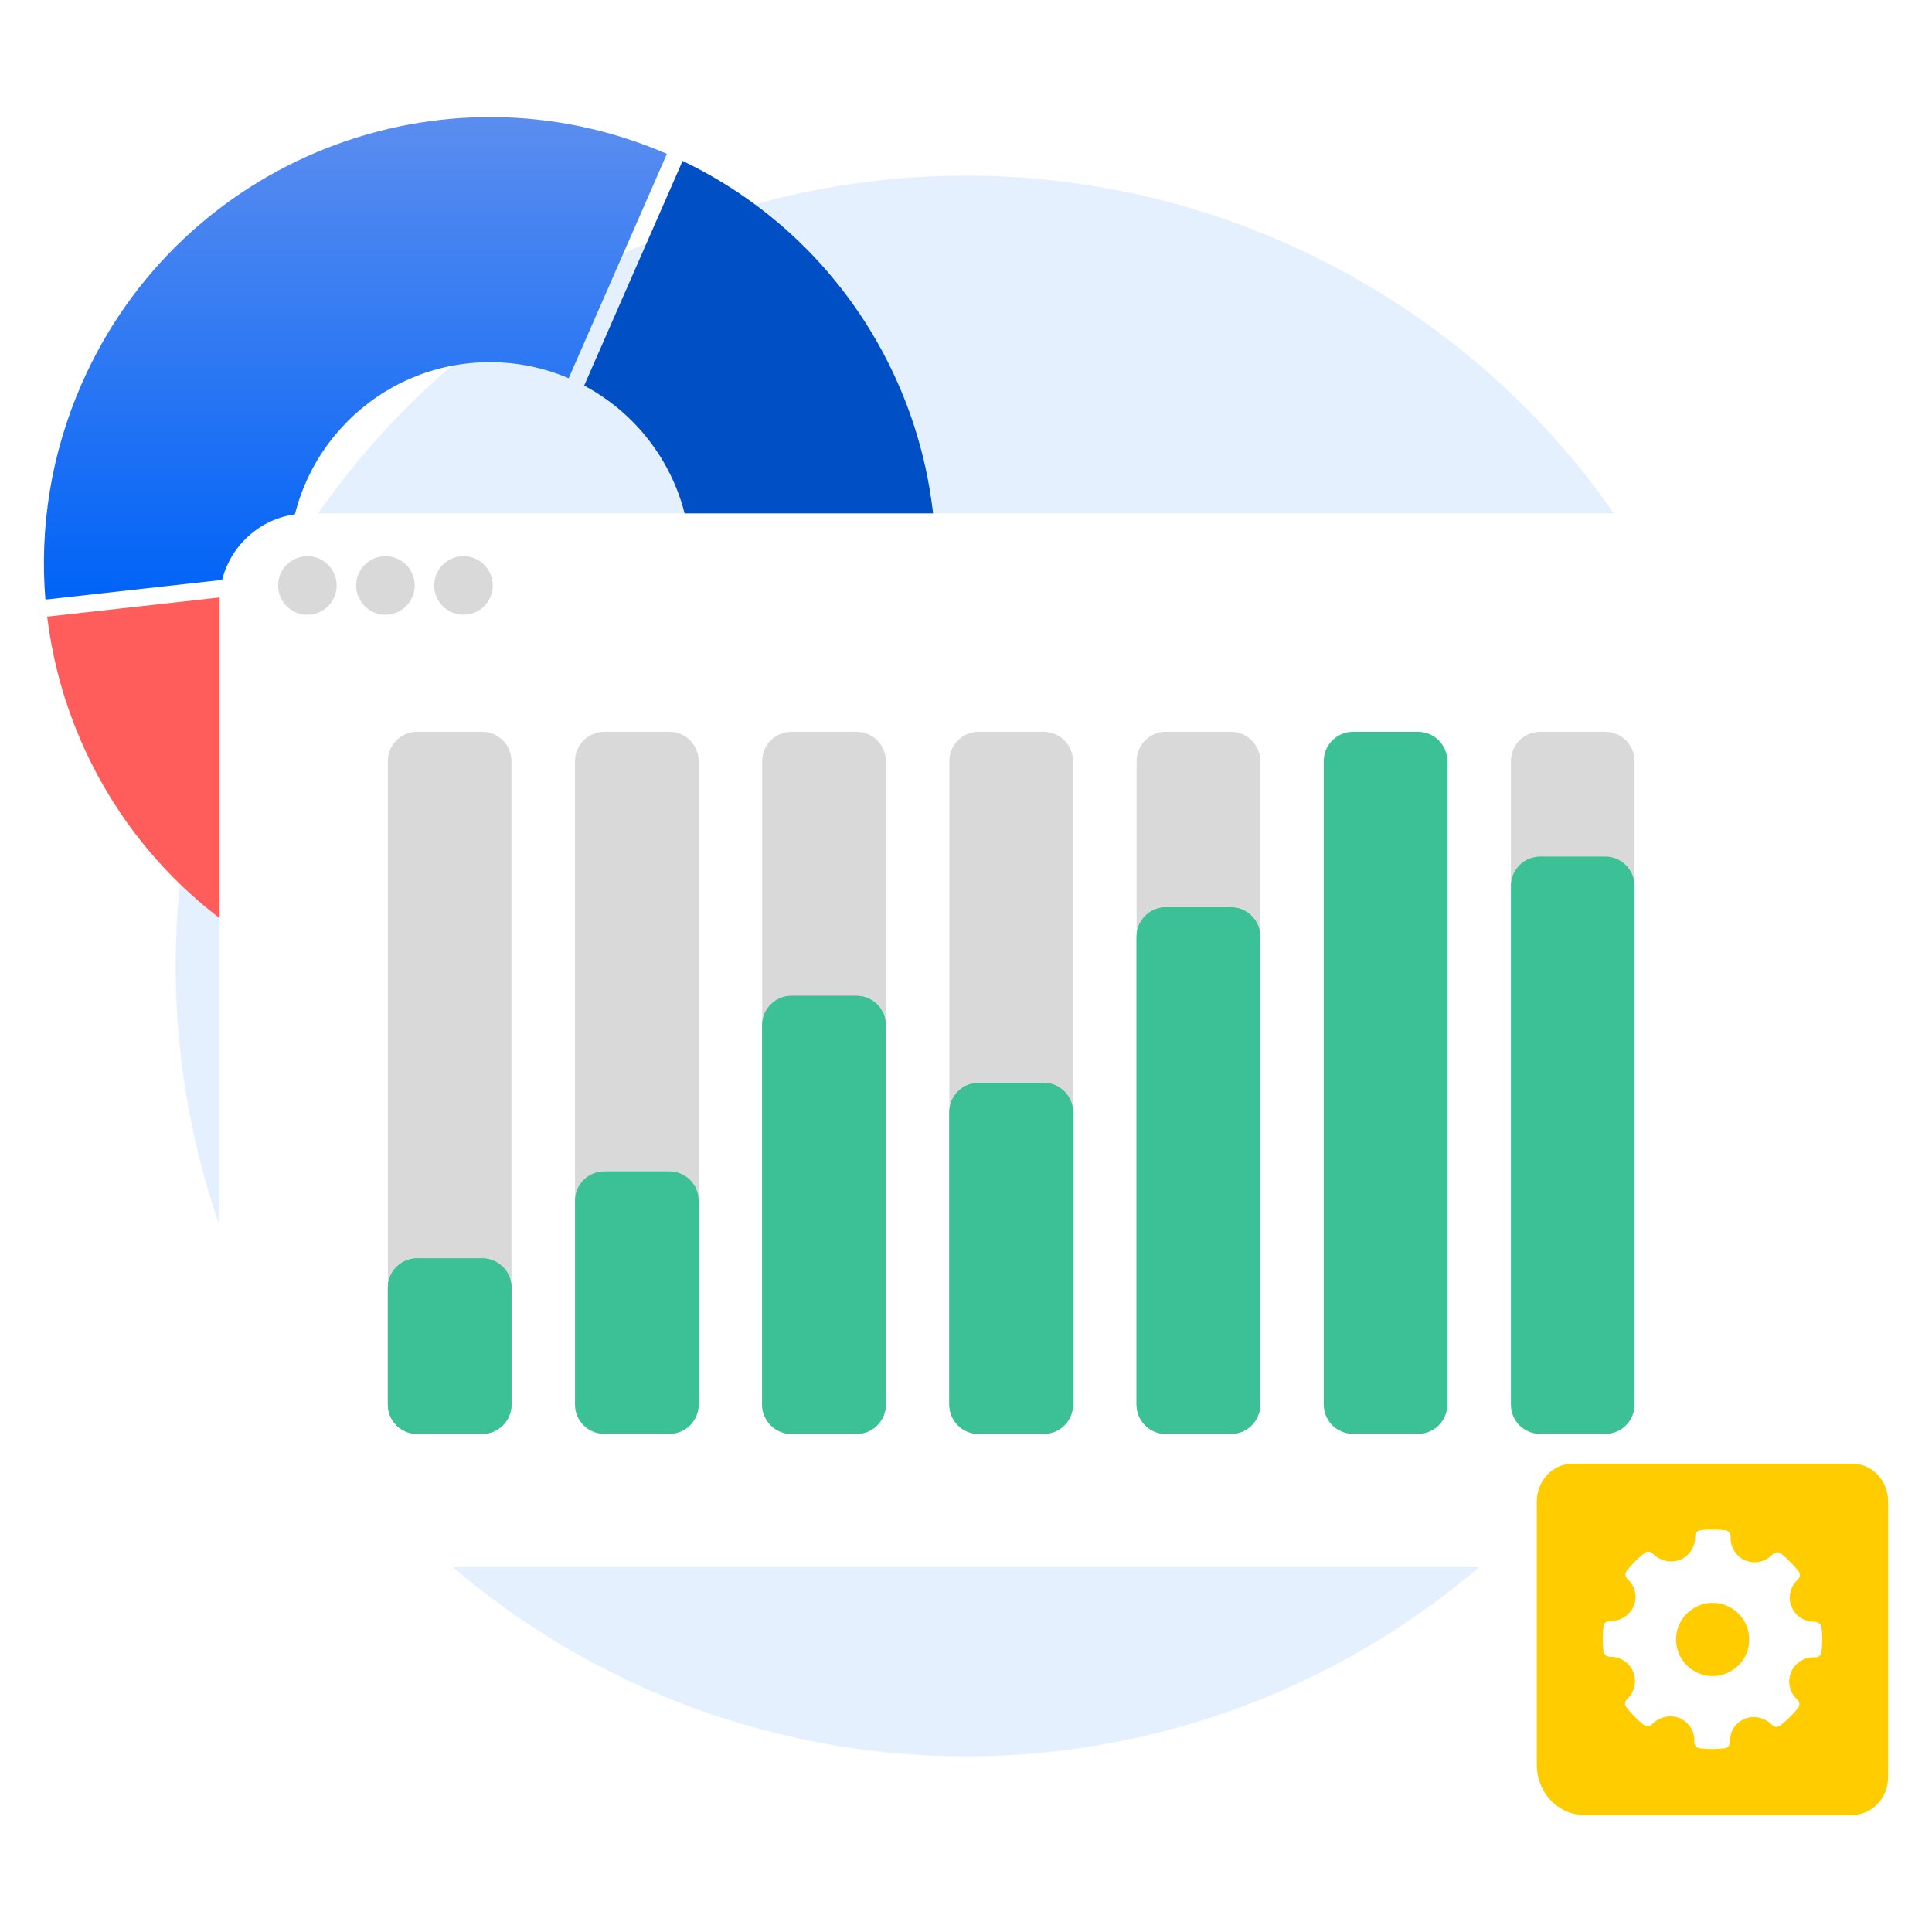 <svg width="144" height="144" viewBox="0 0 144 144" fill="none" xmlns="http://www.w3.org/2000/svg">
<rect width="144" height="144" fill="white"/>
<circle cx="72" cy="72" r="58.909" fill="#E5F0FF"/>
<path d="M29.922 55.438L22.596 72.172C11.764 67.177 4.862 57.051 3.516 45.959L21.664 43.942C22.324 49.006 25.513 53.274 29.922 55.438Z" fill="#FF5C5C"/>
<path d="M66.958 55.319C59.677 71.946 40.448 79.619 23.768 72.683L31.098 55.949C32.777 56.603 34.606 56.961 36.515 56.961C44.787 56.961 51.491 50.251 51.491 41.977C51.491 36.241 48.272 31.256 43.539 28.741L50.876 11.993C66.968 19.701 74.17 38.846 66.958 55.319Z" fill="#004FC4"/>
<path d="M49.708 11.468L42.385 28.192C40.584 27.423 38.598 26.995 36.516 26.995C28.243 26.995 21.536 33.705 21.536 41.98C21.536 42.209 21.543 42.439 21.553 42.665L3.385 44.69C2.947 39.371 3.785 33.872 6.073 28.641C13.416 11.868 32.923 4.205 49.708 11.468Z" fill="url(#paint0_linear)"/>
<g filter="url(#filter0_d)">
<path d="M16.363 43.636C16.363 40.021 19.294 37.091 22.909 37.091H127.636C131.251 37.091 134.182 40.021 134.182 43.636V109.091C134.182 112.706 131.251 115.636 127.636 115.636H22.909C19.294 115.636 16.363 112.706 16.363 109.091V43.636Z" fill="white"/>
</g>
<path fill-rule="evenodd" clip-rule="evenodd" d="M22.883 41.455C24.088 41.44 25.077 42.405 25.091 43.609C25.106 44.815 24.141 45.803 22.936 45.818C21.731 45.832 20.743 44.868 20.727 43.663C20.713 42.458 21.678 41.47 22.883 41.455ZM28.701 41.455C29.906 41.44 30.895 42.405 30.909 43.609C30.925 44.815 29.96 45.803 28.755 45.818C27.549 45.832 26.561 44.868 26.546 43.663C26.532 42.458 27.497 41.47 28.701 41.455ZM36.727 43.609C36.713 42.405 35.724 41.44 34.52 41.455C33.315 41.47 32.35 42.458 32.364 43.663C32.379 44.868 33.367 45.832 34.573 45.818C35.778 45.803 36.743 44.815 36.727 43.609Z" fill="#D9D9D9"/>
<path d="M35.938 54.545H31.091C29.886 54.545 28.909 55.522 28.909 56.727V104.691C28.909 105.896 29.886 106.873 31.091 106.873H35.938C37.143 106.873 38.12 105.896 38.12 104.691V56.727C38.12 55.522 37.143 54.545 35.938 54.545Z" fill="#D9D9D9"/>
<path d="M35.938 93.791H31.091C29.886 93.791 28.909 94.768 28.909 95.973V104.692C28.909 105.896 29.886 106.873 31.091 106.873H35.938C37.143 106.873 38.12 105.896 38.12 104.692V95.973C38.12 94.768 37.143 93.791 35.938 93.791Z" fill="#3CC196"/>
<path d="M49.892 54.545H45.041C43.836 54.545 42.859 55.522 42.859 56.727V104.691C42.859 105.896 43.836 106.873 45.041 106.873H49.892C51.097 106.873 52.074 105.896 52.074 104.691V56.727C52.074 55.522 51.097 54.545 49.892 54.545Z" fill="#D9D9D9"/>
<path d="M49.892 87.308H45.041C43.836 87.308 42.859 88.285 42.859 89.49V104.691C42.859 105.896 43.836 106.873 45.041 106.873H49.892C51.097 106.873 52.074 105.896 52.074 104.691V89.49C52.074 88.285 51.097 87.308 49.892 87.308Z" fill="#3CC196"/>
<path d="M63.843 54.545H58.992C57.787 54.545 56.81 55.522 56.81 56.727V104.691C56.81 105.896 57.787 106.873 58.992 106.873H63.843C65.048 106.873 66.024 105.896 66.024 104.691V56.727C66.024 55.522 65.048 54.545 63.843 54.545Z" fill="#D9D9D9"/>
<path d="M63.839 74.226H58.992C57.787 74.226 56.81 75.203 56.81 76.408V104.691C56.81 105.896 57.787 106.873 58.992 106.873H63.839C65.044 106.873 66.021 105.896 66.021 104.691V76.408C66.021 75.203 65.044 74.226 63.839 74.226Z" fill="#3CC196"/>
<path d="M77.79 54.545H72.942C71.737 54.545 70.76 55.522 70.76 56.727V104.691C70.76 105.896 71.737 106.873 72.942 106.873H77.79C78.995 106.873 79.972 105.896 79.972 104.691V56.727C79.972 55.522 78.995 54.545 77.79 54.545Z" fill="#D9D9D9"/>
<path d="M77.79 80.709H72.942C71.737 80.709 70.76 81.686 70.76 82.891V104.691C70.76 105.896 71.737 106.873 72.942 106.873H77.79C78.995 106.873 79.972 105.896 79.972 104.691V82.891C79.972 81.686 78.995 80.709 77.79 80.709Z" fill="#3CC196"/>
<path d="M91.747 54.545H86.896C85.691 54.545 84.715 55.522 84.715 56.727V104.691C84.715 105.896 85.691 106.873 86.896 106.873H91.747C92.952 106.873 93.929 105.896 93.929 104.691V56.727C93.929 55.522 92.952 54.545 91.747 54.545Z" fill="#D9D9D9"/>
<path d="M91.747 67.627H86.896C85.691 67.627 84.715 68.604 84.715 69.809V104.692C84.715 105.897 85.691 106.873 86.896 106.873H91.747C92.952 106.873 93.929 105.897 93.929 104.692V69.809C93.929 68.604 92.952 67.627 91.747 67.627Z" fill="#3CC196"/>
<path d="M105.695 54.545H100.847C99.642 54.545 98.665 55.522 98.665 56.727V104.692C98.665 105.897 99.642 106.873 100.847 106.873H105.695C106.9 106.873 107.876 105.897 107.876 104.692V56.727C107.876 55.522 106.9 54.545 105.695 54.545Z" fill="#3CC196"/>
<path d="M119.645 54.545H114.798C113.593 54.545 112.616 55.522 112.616 56.727V104.692C112.616 105.897 113.593 106.873 114.798 106.873H119.645C120.85 106.873 121.827 105.897 121.827 104.692V56.727C121.827 55.522 120.85 54.545 119.645 54.545Z" fill="#D9D9D9"/>
<path d="M119.645 63.843H114.798C113.593 63.843 112.616 64.82 112.616 66.025V104.692C112.616 105.897 113.593 106.873 114.798 106.873H119.645C120.85 106.873 121.827 105.897 121.827 104.692V66.025C121.827 64.82 120.85 63.843 119.645 63.843Z" fill="#3CC196"/>
<path d="M35.938 93.791H31.091C29.886 93.791 28.909 94.768 28.909 95.973V104.691C28.909 105.896 29.886 106.873 31.091 106.873H35.938C37.144 106.873 38.12 105.896 38.12 104.691V95.973C38.12 94.768 37.144 93.791 35.938 93.791Z" fill="#3CC196"/>
<path d="M63.839 74.226H58.992C57.787 74.226 56.81 75.203 56.81 76.408V104.691C56.81 105.896 57.787 106.873 58.992 106.873H63.839C65.044 106.873 66.021 105.896 66.021 104.691V76.408C66.021 75.203 65.044 74.226 63.839 74.226Z" fill="#3CC196"/>
<path d="M77.79 80.709H72.943C71.738 80.709 70.761 81.686 70.761 82.891V104.691C70.761 105.896 71.738 106.873 72.943 106.873H77.79C78.995 106.873 79.972 105.896 79.972 104.691V82.891C79.972 81.686 78.995 80.709 77.79 80.709Z" fill="#3CC196"/>
<path d="M91.748 67.627H86.897C85.692 67.627 84.715 68.604 84.715 69.809V104.692C84.715 105.896 85.692 106.873 86.897 106.873H91.748C92.953 106.873 93.929 105.896 93.929 104.692V69.809C93.929 68.604 92.953 67.627 91.748 67.627Z" fill="#3CC196"/>
<path d="M138.061 135.273H118.062C116.12 135.273 114.545 133.609 114.545 131.556V111.909C114.545 110.353 115.739 109.091 117.212 109.091H138.061C139.533 109.091 140.727 110.353 140.727 111.909V132.455C140.727 134.011 139.533 135.273 138.061 135.273Z" fill="#FFCC00"/>
<path fill-rule="evenodd" clip-rule="evenodd" d="M135.237 120.873C135.47 120.873 135.738 121.045 135.764 121.275L135.764 121.275C135.833 121.892 135.833 122.513 135.764 123.129C135.735 123.369 135.525 123.545 135.284 123.532H135.183C134.43 123.52 133.749 123.98 133.477 124.682C133.205 125.386 133.4 126.183 133.966 126.682C134.144 126.845 134.164 127.118 134.013 127.305C133.623 127.79 133.179 128.229 132.691 128.614C132.504 128.762 132.235 128.739 132.074 128.564C131.554 128.019 130.759 127.836 130.053 128.097C129.352 128.388 128.907 129.084 128.936 129.841C128.944 130.08 128.767 130.285 128.53 130.311C128.231 130.346 127.931 130.362 127.631 130.362C127.316 130.362 127.001 130.344 126.689 130.308C126.449 130.279 126.273 130.07 126.286 129.829C126.331 129.062 125.888 128.351 125.181 128.053C124.47 127.78 123.664 127.963 123.139 128.516C122.977 128.694 122.703 128.715 122.516 128.564C122.036 128.178 121.602 127.738 121.222 127.254C121.073 127.067 121.096 126.797 121.272 126.636C121.831 126.122 122.013 125.317 121.729 124.613C121.451 123.93 120.785 123.485 120.047 123.491C119.813 123.491 119.534 123.327 119.513 123.088C119.442 122.471 119.442 121.847 119.513 121.229C119.536 120.99 119.745 120.812 119.984 120.827C120.745 120.852 121.447 120.419 121.765 119.727C122.061 119.016 121.875 118.196 121.302 117.682C121.125 117.518 121.105 117.247 121.254 117.059C121.644 116.573 122.087 116.134 122.576 115.75C122.764 115.602 123.033 115.624 123.194 115.8C123.717 116.342 124.512 116.522 125.219 116.26C125.921 115.969 126.367 115.274 126.34 114.515C126.334 114.278 126.51 114.075 126.746 114.049C127.358 113.982 127.974 113.984 128.585 114.054C128.824 114.083 129.001 114.293 128.988 114.534C128.945 115.299 129.386 116.009 130.091 116.311C130.801 116.584 131.606 116.402 132.13 115.85C132.292 115.671 132.564 115.65 132.753 115.8C133.233 116.187 133.668 116.626 134.051 117.109C134.2 117.297 134.178 117.568 134 117.729C133.437 118.231 133.246 119.03 133.523 119.732C133.799 120.434 134.483 120.889 135.237 120.873ZM125.721 124.127C126.232 124.639 126.926 124.926 127.649 124.926L127.649 124.926C128.373 124.925 129.066 124.638 129.578 124.126C130.089 123.615 130.377 122.921 130.377 122.198C130.377 121.475 130.09 120.781 129.578 120.269C129.067 119.758 128.373 119.47 127.649 119.47C126.926 119.47 126.232 119.758 125.721 120.269C125.209 120.781 124.922 121.475 124.922 122.198C124.922 122.921 125.209 123.616 125.721 124.127Z" fill="white"/>
<defs>
<filter id="filter0_d" x="14.012" y="35.915" width="122.522" height="83.249" filterUnits="userSpaceOnUse" color-interpolation-filters="sRGB">
<feFlood flood-opacity="0" result="BackgroundImageFix"/>
<feColorMatrix in="SourceAlpha" type="matrix" values="0 0 0 0 0 0 0 0 0 0 0 0 0 0 0 0 0 0 127 0"/>
<feOffset dy="1.176"/>
<feGaussianBlur stdDeviation="1.176"/>
<feColorMatrix type="matrix" values="0 0 0 0 0.055 0 0 0 0 0.118 0 0 0 0 0.243 0 0 0 0.08 0"/>
<feBlend mode="normal" in2="BackgroundImageFix" result="effect1_dropShadow"/>
<feBlend mode="normal" in="SourceGraphic" in2="effect1_dropShadow" result="shape"/>
</filter>
<linearGradient id="paint0_linear" x1="3.273" y1="8.727" x2="3.273" y2="44.69" gradientUnits="userSpaceOnUse">
<stop stop-color="#5B8DEF"/>
<stop offset="1" stop-color="#0063F7"/>
</linearGradient>
</defs>
</svg>
